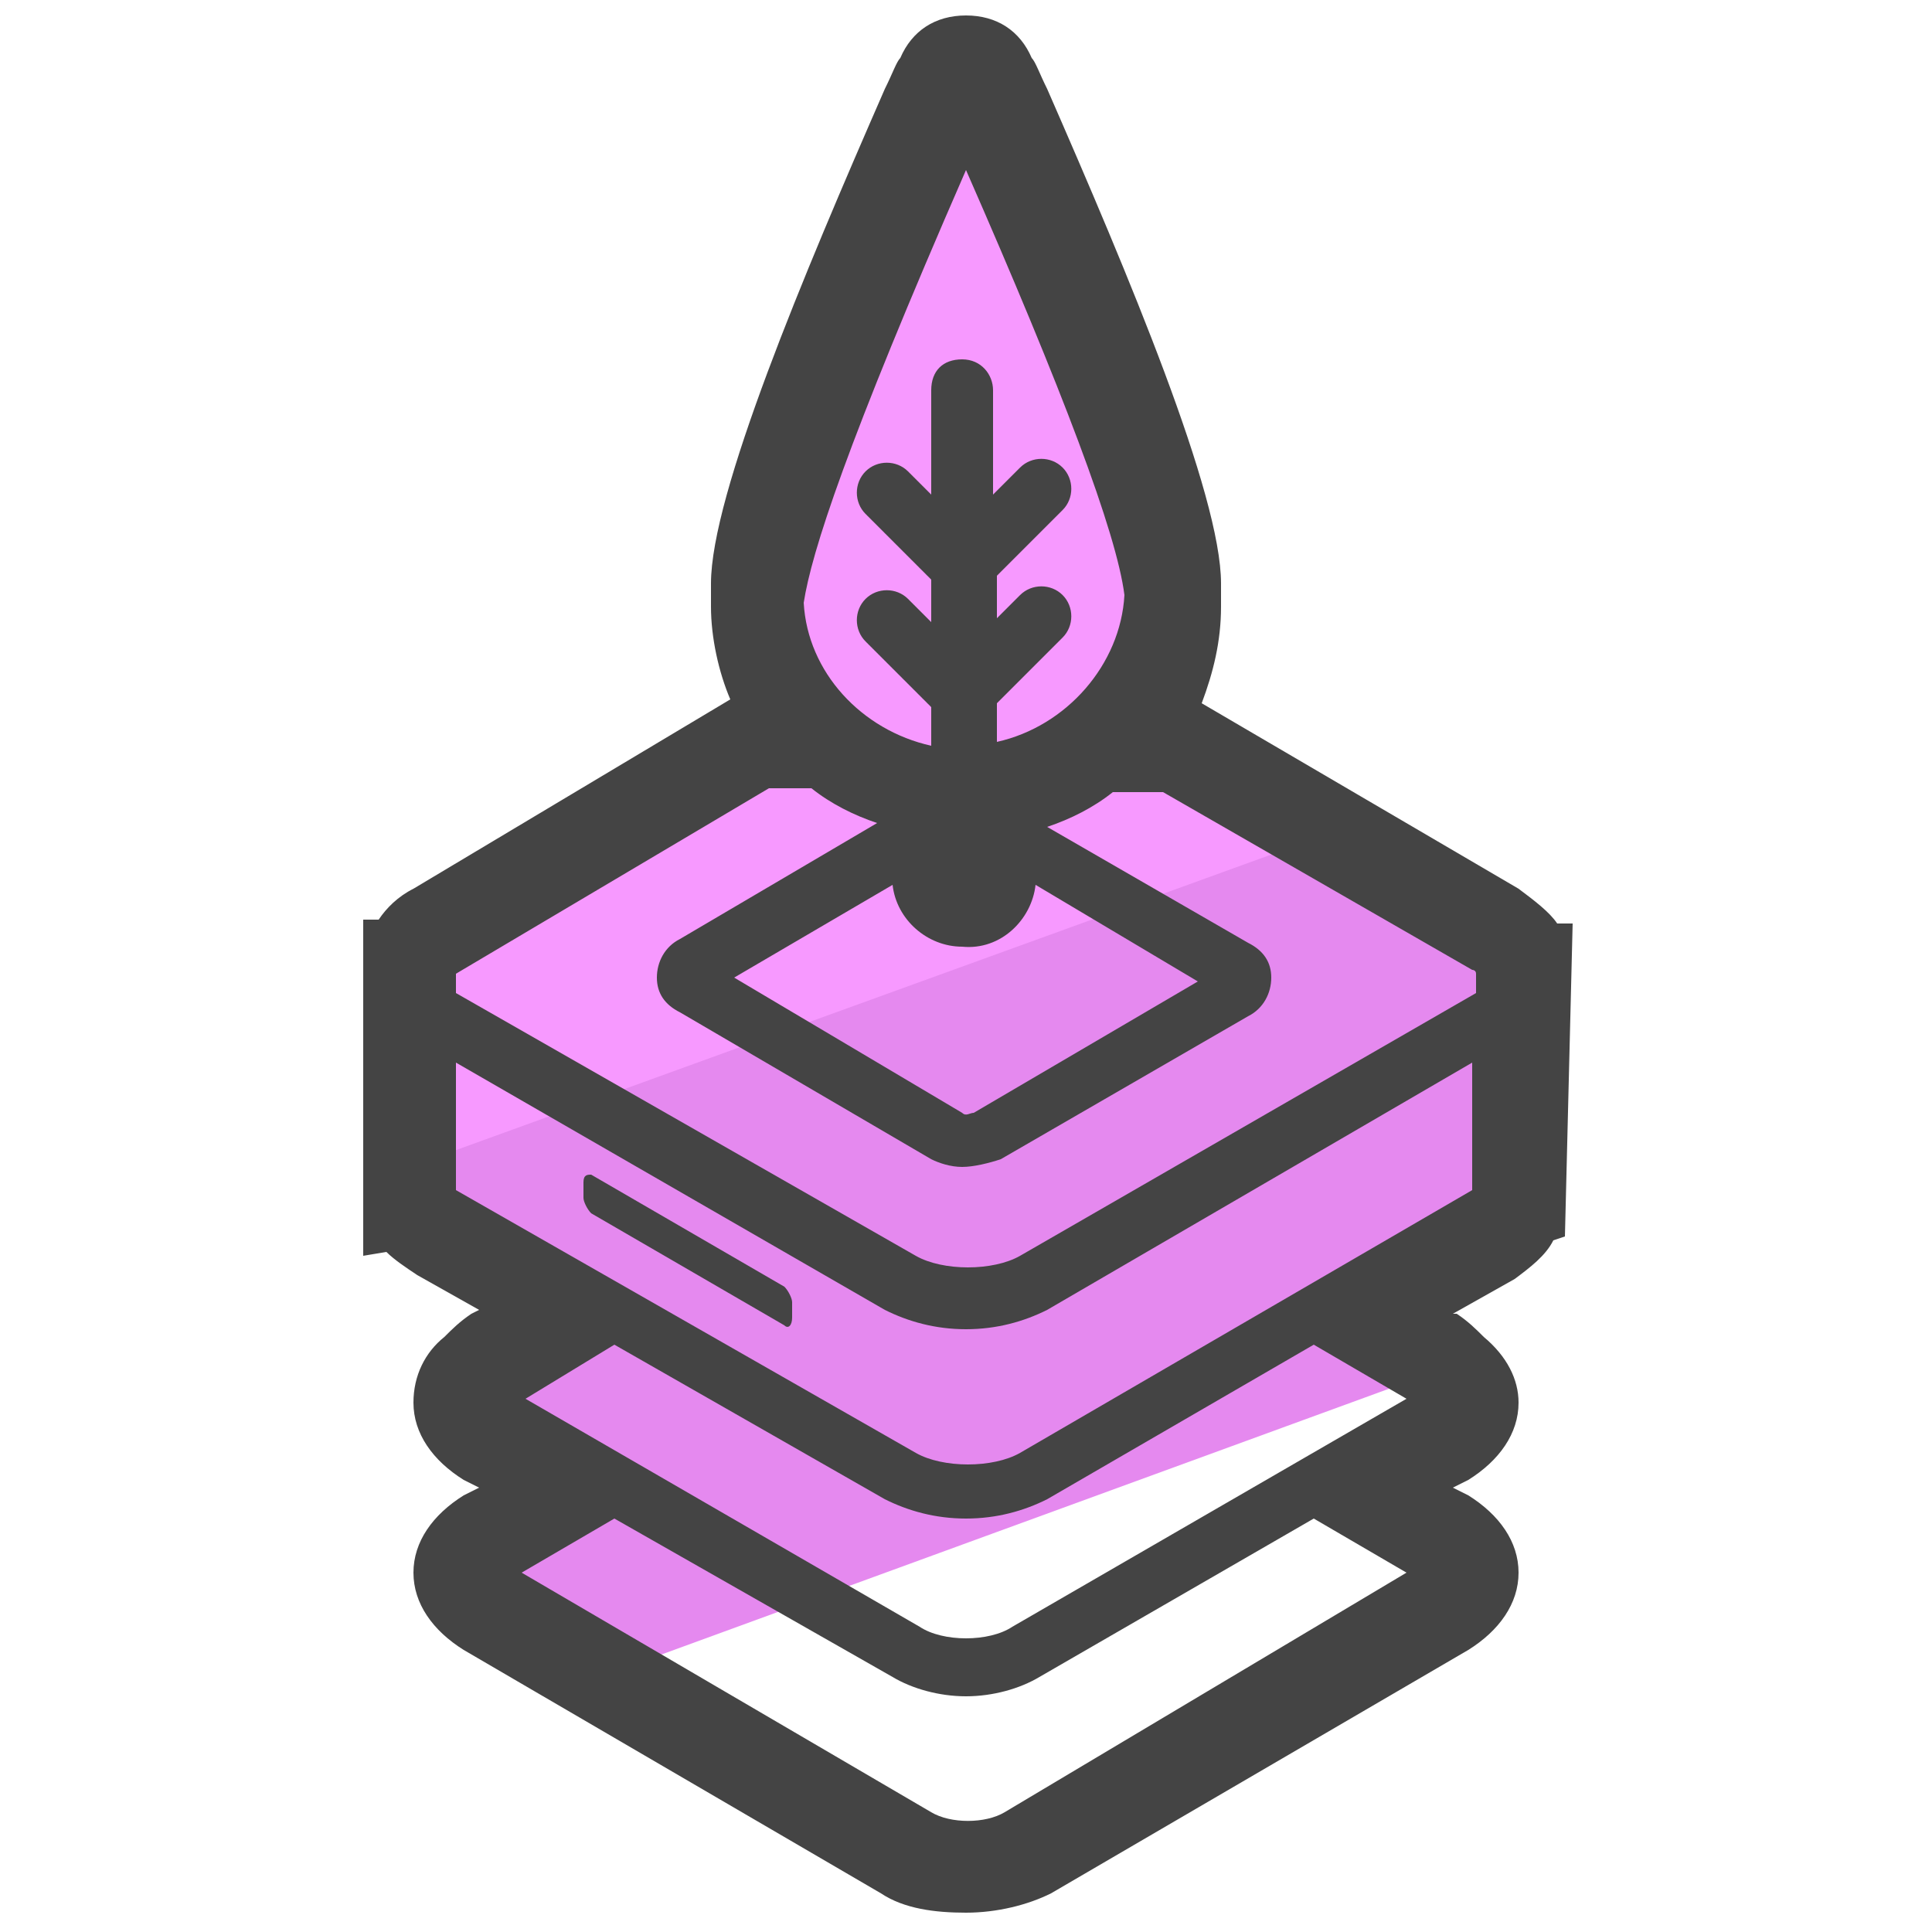 <?xml version="1.0" encoding="utf-8"?>
<!-- Generator: Adobe Illustrator 24.0.0, SVG Export Plug-In . SVG Version: 6.00 Build 0)  -->
<svg version="1.1" id="Layer_1" xmlns="http://www.w3.org/2000/svg" xmlns:xlink="http://www.w3.org/1999/xlink" x="0px" y="0px"
	 viewBox="0 0 50 50" style="enable-background:new 0 0 50 50;" xml:space="preserve">
<style type="text/css">
	.st0{fill:#444444;}
	.st1{fill:#F799FF;}
	.st2{fill:#E589EF;}
</style>
<g>
	<g>
		<polygon class="st0" points="29.8,33.5 29.2,33.8 29.2,33.1 29.8,32.8 		"/>
	</g>
	<g>
		<polygon class="st0" points="31.1,32.7 30.5,33.1 30.5,32.4 31.1,32 		"/>
	</g>
	<g>
		<polygon class="st0" points="32.4,32 31.8,32.3 31.8,31.6 32.4,31.3 		"/>
	</g>
	<g>
		<polygon class="st0" points="31.4,34 30.8,34.4 30.8,33.7 31.4,33.3 		"/>
	</g>
	<g>
		<polygon class="st0" points="32.5,33.4 31.9,33.7 31.9,33 32.5,32.7 		"/>
	</g>
	<g>
		<polygon class="st0" points="36.6,29.6 36,29.9 36,29.2 36.6,28.9 		"/>
	</g>
	<g>
		<polygon class="st0" points="33.7,31.2 33.1,31.6 33.1,30.9 33.7,30.5 		"/>
	</g>
</g>
<g>
	<g>
		<path class="st1" d="M30.5,19.2H29c0.8-1,1.3-2.2,1.3-3.5c0-2.7-4.3-12.1-4.8-13.2c-0.2-0.5-0.9-0.5-1.1,0
			C24,3.6,19.7,13,19.7,15.7c0,1.3,0.5,2.5,1.3,3.5h-1.3L11.3,24c-0.5,0.3-0.7,0.6-0.7,1l0,0l0,0l0,0v5.3l24-8.7L30.5,19.2z"/>
	</g>
	<g>
		<path class="st2" d="M37.4,35.1l-2.3-1.3l3.6-2.1c0.5-0.3,0.7-0.6,0.7-1l0,0l0,0v-5.8l0,0c0-0.4-0.2-0.8-0.7-1l-4.1-2.4l-24,8.7
			v0.5l0,0l0,0l0,0c0,0.4,0.2,0.7,0.7,1l3.6,2.1l-2.3,1.4c-0.9,0.5-0.9,1.3,0,1.8l2.2,1.3l-2.2,1.3c-0.9,0.5-0.9,1.3,0,1.8l3.2,1.9
			l21.9-8C37.6,35.2,37.5,35.2,37.4,35.1z"/>
	</g>
	<g>
		<path class="st0" d="M20.3,34.3l-5-2.9c-0.1-0.1-0.2-0.3-0.2-0.4v-0.4c0-0.2,0.1-0.2,0.2-0.2l5,2.9c0.1,0.1,0.2,0.3,0.2,0.4v0.4
			C20.5,34.3,20.4,34.4,20.3,34.3z"/>
	</g>
	<path class="st0" d="M40.7,23.9h-0.4c-0.2-0.3-0.6-0.6-1-0.9l-8.2-4.8c0.3-0.8,0.5-1.6,0.5-2.5c0-0.1,0-0.3,0-0.4
		c0-0.1,0-0.1,0-0.2c0-2.3-2.4-8-4.5-12.8c-0.2-0.4-0.3-0.7-0.4-0.8c-0.3-0.7-0.9-1.1-1.7-1.1l0,0c-0.8,0-1.4,0.4-1.7,1.1
		c-0.1,0.1-0.2,0.4-0.4,0.8c-2.1,4.8-4.5,10.5-4.5,12.8c0,0.1,0,0.2,0,0.3s0,0.2,0,0.3c0,0.8,0.2,1.7,0.5,2.4L10.7,23
		c-0.4,0.2-0.7,0.5-0.9,0.8H9.4V25v0.1v7.4l0.6-0.1c0.2,0.2,0.5,0.4,0.8,0.6l1.6,0.9L12.2,34c-0.3,0.2-0.5,0.4-0.7,0.6
		c-0.5,0.4-0.8,1-0.8,1.7c0,0.8,0.5,1.5,1.3,2l0.4,0.2L12,38.7c-0.8,0.5-1.3,1.2-1.3,2s0.5,1.5,1.3,2L22.8,49
		c0.6,0.4,1.4,0.5,2.2,0.5c0.8,0,1.6-0.2,2.2-0.5L38,42.7c0.8-0.5,1.3-1.2,1.3-2s-0.5-1.5-1.3-2l-0.4-0.2l0.4-0.2
		c0.8-0.5,1.3-1.2,1.3-2c0-0.6-0.3-1.2-0.9-1.7c-0.2-0.2-0.4-0.4-0.7-0.6h-0.1l1.6-0.9c0.4-0.3,0.8-0.6,1-1l0.3-0.1L40.7,23.9z
		 M25,4.4c2.5,5.7,3.9,9.4,4.1,11c-0.1,1.8-1.5,3.4-3.3,3.8v-1l1.7-1.7c0.3-0.3,0.3-0.8,0-1.1s-0.8-0.3-1.1,0L25.8,16v-1.1l1.7-1.7
		c0.3-0.3,0.3-0.8,0-1.1s-0.8-0.3-1.1,0l-0.7,0.7v-2.7c0-0.4-0.3-0.8-0.8-0.8s-0.8,0.3-0.8,0.8v2.7l-0.6-0.6c-0.3-0.3-0.8-0.3-1.1,0
		s-0.3,0.8,0,1.1l1.7,1.7v1.1l-0.6-0.6c-0.3-0.3-0.8-0.3-1.1,0s-0.3,0.8,0,1.1l1.7,1.7v1c-1.8-0.4-3.2-1.9-3.3-3.7
		C21,14.3,21.9,11.5,25,4.4z M26.8,22.9l4.2,2.5l-5.8,3.4c-0.1,0-0.2,0.1-0.3,0L19,25.3l4.1-2.4c0.1,0.9,0.9,1.6,1.8,1.6
		C25.9,24.6,26.7,23.8,26.8,22.9z M11.8,25.2C11.8,25.2,11.9,25.2,11.8,25.2l8.1-4.8H21c0.5,0.4,1.1,0.7,1.7,0.9l-5.1,3
		c-0.4,0.2-0.6,0.6-0.6,1s0.2,0.7,0.6,0.9l6.5,3.8l0,0c0.2,0.1,0.5,0.2,0.8,0.2s0.7-0.1,1-0.2l6.4-3.7c0.4-0.2,0.6-0.6,0.6-1
		s-0.2-0.7-0.6-0.9l-5.2-3c0.6-0.2,1.2-0.5,1.7-0.9h1.3l8,4.6c0,0,0.1,0,0.1,0.1v0.5l-11.8,6.8c-0.7,0.4-2,0.4-2.7,0l-11.9-6.8
		C11.8,25.7,11.8,25.2,11.8,25.2z M36.4,36.2l-10.2,5.9c-0.6,0.4-1.8,0.4-2.4,0l-10.2-5.9l2.3-1.4l7,4c0.6,0.3,1.3,0.5,2.1,0.5
		c0.8,0,1.5-0.2,2.1-0.5l6.9-4L36.4,36.2z M26,46.9c-0.5,0.3-1.4,0.3-1.9,0l-10.6-6.2l2.4-1.4l7.2,4.1c0.5,0.3,1.2,0.5,1.9,0.5
		c0.7,0,1.4-0.2,1.9-0.5l7.1-4.1l2.4,1.4L26,46.9z M26.4,37.6c-0.7,0.4-2,0.4-2.7,0l-11.9-6.8v-3.3l11.1,6.4
		c0.6,0.3,1.3,0.5,2.1,0.5c0.8,0,1.5-0.2,2.1-0.5l11-6.4v3.3L26.4,37.6z"/>
</g>
</svg>
